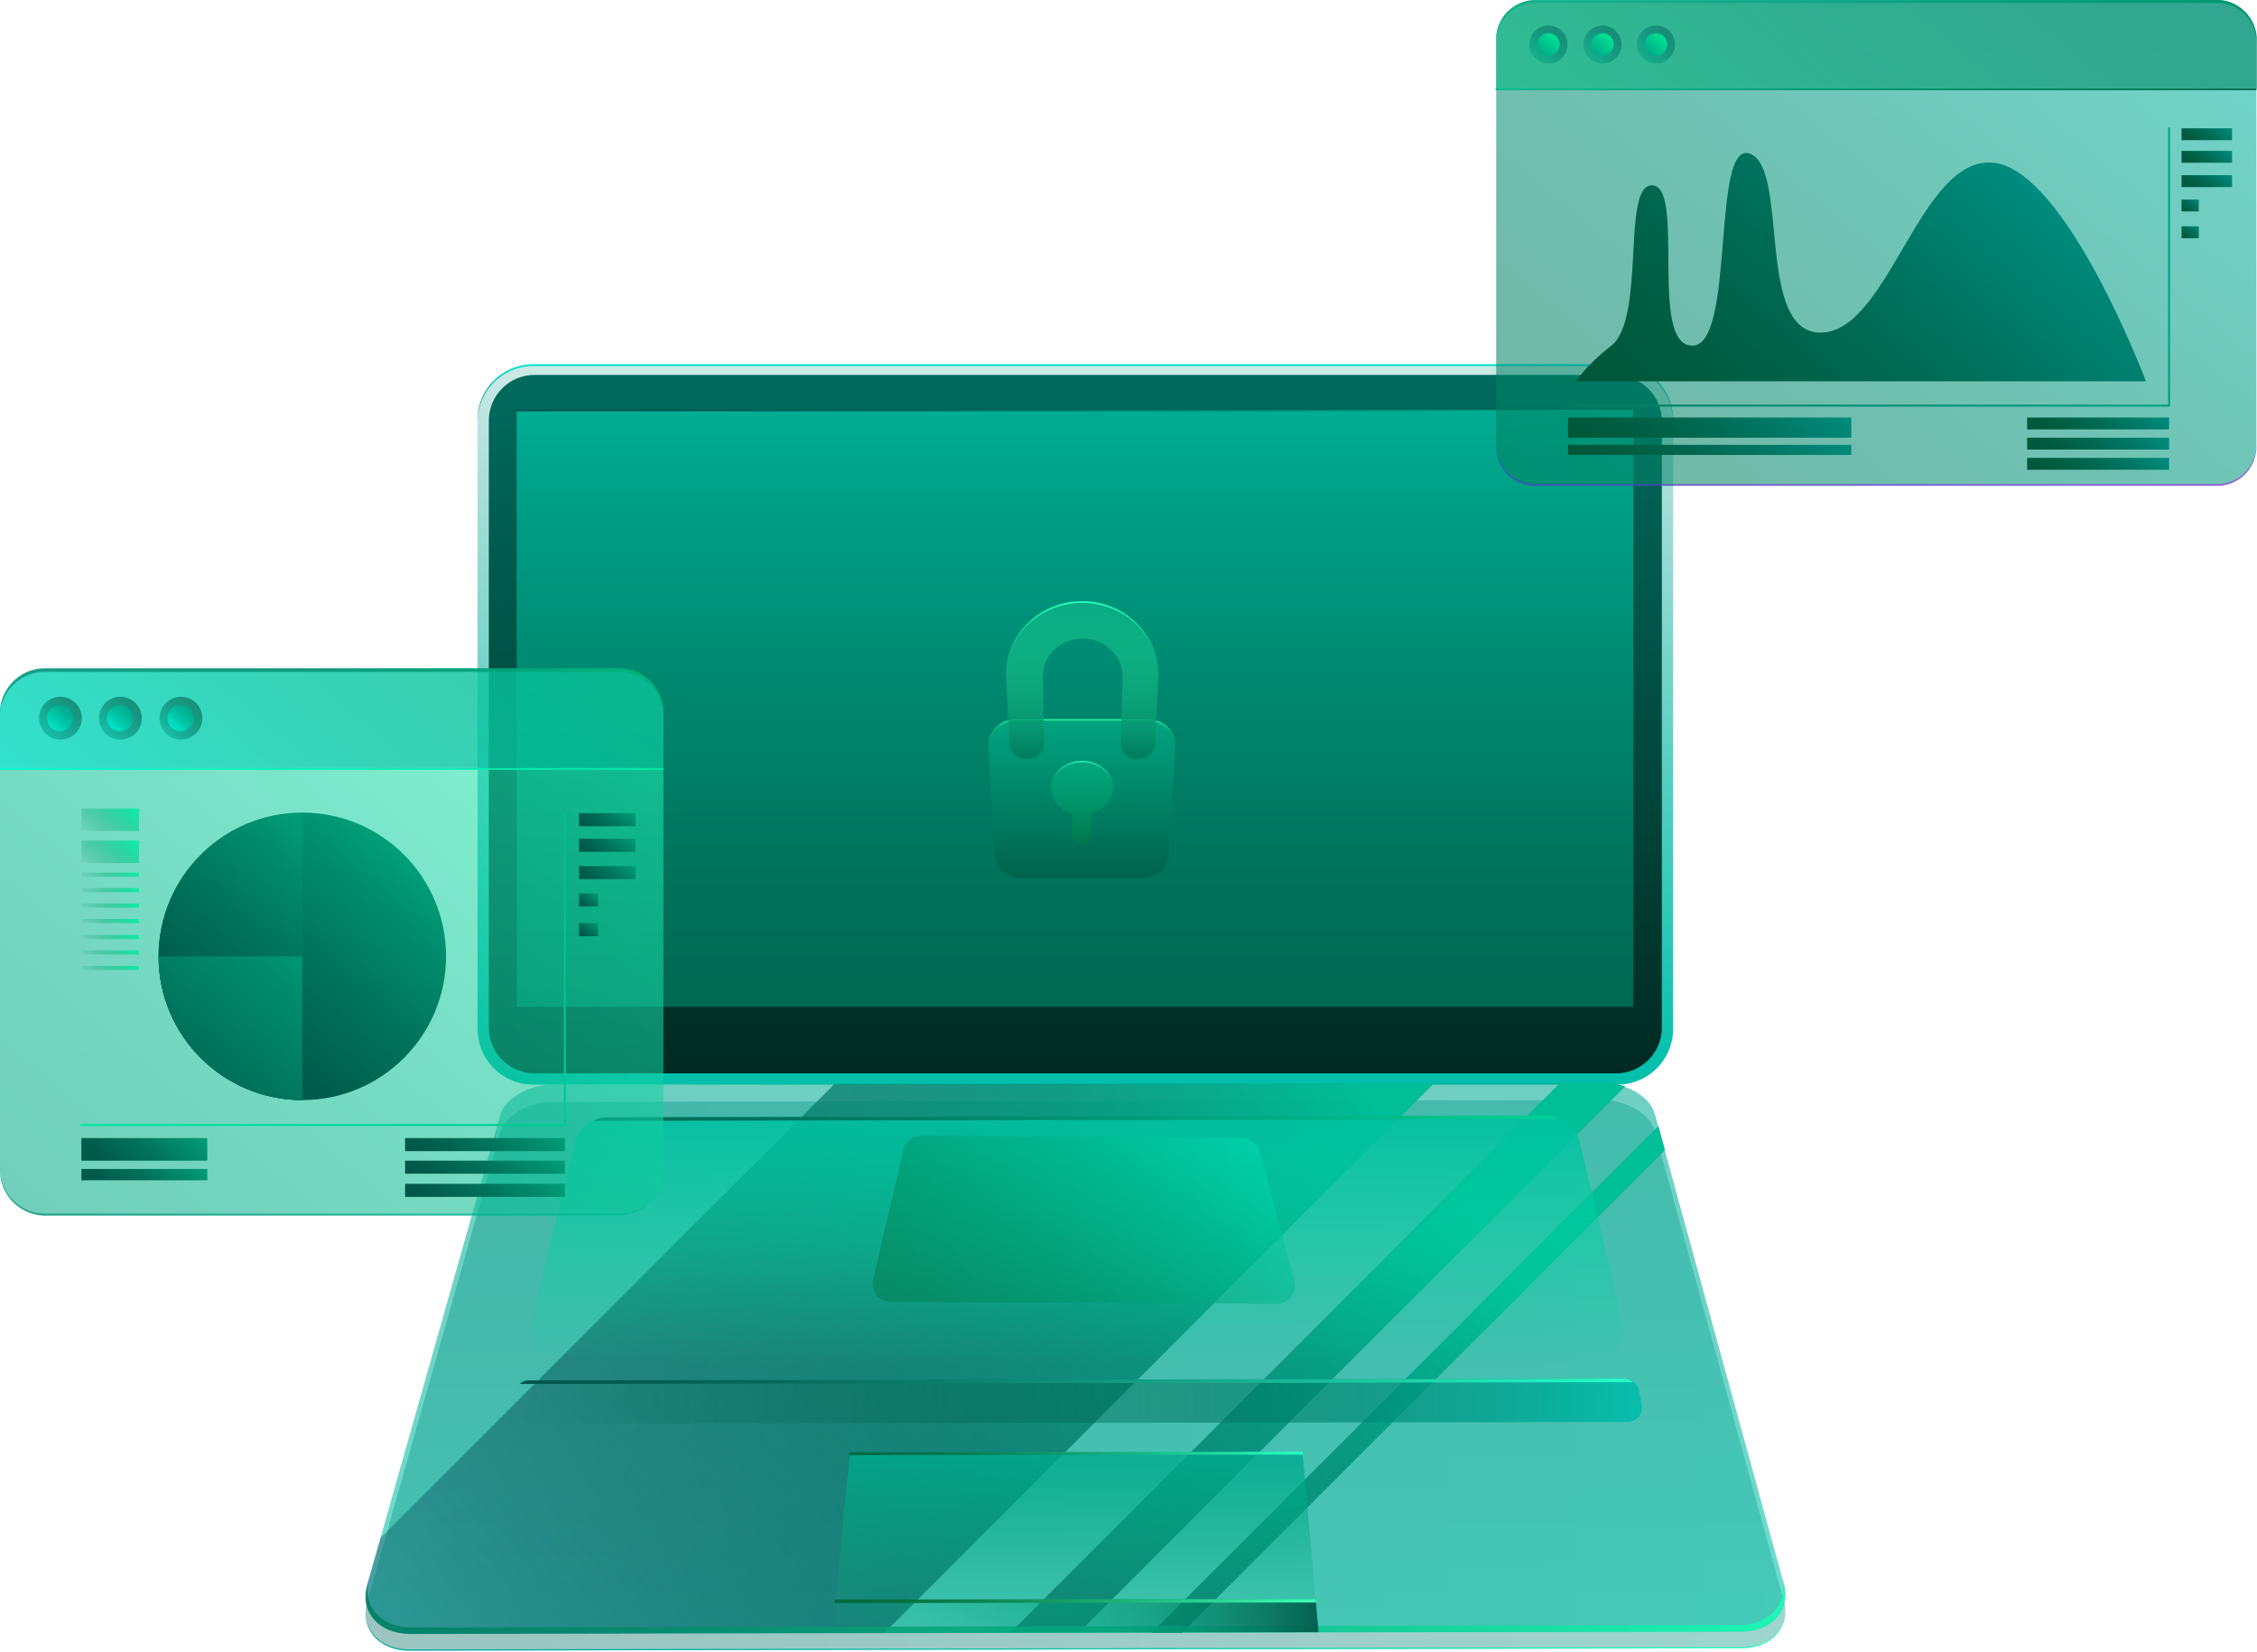 <svg width="280" height="205" fill="none" xmlns="http://www.w3.org/2000/svg"><path d="M153.476 0h-5.231L80.087 68.158h8.474L156.276.442a8.906 8.906 0 0 0-2.8-.442zM58.203.147L1.908 56.442.213 62.337c-.958 3.242 1.4 5.968 5.305 5.968l58.874-.073L132.55.074 58.203.147zm102.2 5.232L97.55 68.232h3.758l59.905-59.906-.81-2.947z" transform="translate(45.324 134.347)" fill="url(#paint0_linear)"/><path fill-rule="evenodd" clip-rule="evenodd" d="M141.4 89.379H6.926A6.918 6.918 0 0 1 0 82.453V6.926A6.918 6.918 0 0 1 6.926 0H141.4a6.918 6.918 0 0 1 6.926 6.926v75.527a6.918 6.918 0 0 1-6.926 6.926z" transform="translate(59.242 45.189)" fill="url(#paint1_linear)"/><path fill-rule="evenodd" clip-rule="evenodd" d="M141.4 0H6.926A6.918 6.918 0 0 0 0 6.926v.221A6.918 6.918 0 0 1 6.926.221H141.4a6.918 6.918 0 0 1 6.926 6.926v-.22A6.918 6.918 0 0 0 141.4 0z" transform="translate(59.242 45.189)" fill="url(#paint2_linear)"/><path d="M139.853.074c3.094 0 5.673 2.505 5.673 5.673V80.98c0 3.095-2.505 5.674-5.673 5.674H5.673C2.58 86.653 0 84.147 0 80.979V5.674C0 2.579 2.505 0 5.674 0h134.179" transform="translate(60.642 46.515)" fill="url(#paint3_linear)"/><path opacity=".56" d="M138.526 0H0v74.053h138.526V0z" transform="translate(64.105 50.862)" fill="url(#paint4_linear)"/><path d="M138.526 0H0v.147h138.526V0z" transform="translate(64.105 50.862)" fill="url(#paint5_linear)"/><path opacity=".39" d="M170.617 68.01l-165.126.295c-3.832 0-6.19-2.726-5.305-5.968L16.69 4.053C17.28 1.916 20.228.22 23.249.22L153.375 0c3.021 0 5.969 1.695 6.558 3.832l15.989 58.21c.958 3.242-1.4 5.968-5.305 5.968z" transform="translate(45.351 136.483)" fill="url(#paint6_linear)"/><path d="M170.586 4.642L5.46 4.937C2.144 4.937-.067 2.947.007.295-.14 3.02 2.07 5.085 5.46 5.085l165.126-.296c3.389 0 5.6-2.063 5.526-4.789.074 2.653-2.21 4.642-5.526 4.642z" transform="translate(45.383 199.705)" fill="url(#paint7_linear)"/><path opacity=".56" d="M170.617 68.084l-165.126.221c-3.832 0-6.19-2.726-5.305-5.968L16.69 4.053C17.28 1.916 20.228.22 23.249.22L153.375 0c3.021 0 5.969 1.695 6.558 3.832l15.989 58.21c.958 3.316-1.4 6.042-5.305 6.042z" transform="translate(45.351 134.347)" fill="url(#paint8_linear)"/><path d="M58.203.147L1.908 56.442.213 62.337c-.958 3.242 1.4 5.968 5.305 5.968l58.874-.073L132.55.074 58.203.147zM153.476 0h-5.231L80.087 68.158h8.474L156.276.442a8.906 8.906 0 0 0-2.8-.442zm6.927 5.379L97.55 68.232h3.758l59.905-59.906-.81-2.947z" transform="translate(45.324 134.347)" fill="url(#paint9_linear)"/><path opacity=".86" d="M170.571 6.779c3.832 0 6.19-2.726 5.305-5.968L175.655 0c.885 3.242-1.473 5.968-5.305 5.968L5.666 6.263C1.834 6.263-.524 3.611.434.295l-.22.81c-.959 3.242 1.4 5.969 5.304 5.969" transform="translate(45.397 195.652)" fill="url(#paint10_linear)"/><path opacity=".9" d="M60.347 22.253L0 22.326 2.21.147 58.359 0l1.99 22.253z" transform="translate(103.232 180.252)" fill="url(#paint11_linear)"/><path opacity=".9" d="M60.347 4.126L0 4.2.368.074 59.978 0l.37 4.126z" transform="translate(103.232 198.378)" fill="url(#paint12_linear)"/><path d="M59.684.442L0 .516V.074L59.61 0l.074.442z" transform="translate(103.6 198.378)" fill="url(#paint13_linear)"/><path d="M56.295.368L0 .442.074.074 56.22 0l.074.368z" transform="translate(105.368 180.105)" fill="url(#paint14_linear)"/><path opacity=".9" d="M131.507 30.653l-127.326.22c-2.726 0-4.716-2.505-4.053-5.157l5.453-22.4C6.023 1.474 7.718.147 9.634.147L126.202 0a4.168 4.168 0 0 1 4.053 3.242l5.305 22.4c.589 2.505-1.4 5.01-4.053 5.01z" transform="translate(65.745 138.473)" fill="url(#paint15_linear)"/><path d="M1.768.221C1.105.221.516.368 0 .663l120.105-.22C119.589.22 118.926 0 118.337 0L1.768.221z" transform="translate(73.61 138.399)" fill="url(#paint16_linear)"/><path opacity=".9" d="M138.51 5.379L1.826 5.6A1.828 1.828 0 0 1 .057 3.316L.5 1.62C.721.81 1.458.22 2.269.22L138.14 0c.885 0 1.621.59 1.769 1.4l.368 1.695a1.827 1.827 0 0 1-1.768 2.284z" transform="translate(63.385 171.042)" fill="url(#paint17_linear)"/><path d="M0 .663l138.158-.22C137.863.22 137.421 0 136.979 0l-29.842.074L1.105.22C.737.221.295.368 0 .663z" transform="translate(64.474 171.042)" fill="url(#paint18_linear)"/><path opacity=".56" d="M45.756.221L6.04 0C4.935 0 4.05.737 3.83 1.768L.07 17.832c-.368 1.4.737 2.8 2.21 2.8l47.822.22c1.547 0 2.653-1.4 2.21-2.873L48.04 1.916C47.67.958 46.787.22 45.756.22z" transform="translate(108.244 140.905)" fill="url(#paint19_linear)"/><path opacity=".56" d="M18.866 19.821H4.35c-1.842 0-3.463-1.253-3.537-2.874L.003 3.39C-.071 1.547 1.476 0 3.539 0h16.137c2.063 0 3.61 1.547 3.537 3.39l-.81 13.557c-.074 1.621-1.695 2.874-3.537 2.874z" transform="translate(122.608 89.178)" fill="url(#paint20_linear)"/><path d="M3.54.147h16.136c1.99 0 3.537 1.474 3.537 3.316V3.39C23.36 1.547 21.74 0 19.676 0H3.54C1.476 0-.07 1.547.003 3.39v.073C.003 1.621 1.55.147 3.539.147z" transform="translate(122.608 89.252)" fill="url(#paint21_linear)"/><path opacity=".56" d="M7.665 3.463C7.74 1.547 5.971 0 3.834 0S-.071 1.547.002 3.463c0 1.474 1.105 2.726 2.58 3.169v2.652c0 .59.515 1.032 1.178 1.032.663 0 1.18-.442 1.18-1.032V6.632c1.546-.443 2.652-1.695 2.725-3.169z" transform="translate(130.419 94.336)" fill="url(#paint22_linear)"/><path d="M3.834.147c2.137 0 3.758 1.474 3.831 3.39v-.074C7.74 1.547 5.971 0 3.834 0S-.071 1.547.002 3.463v.074c0-1.916 1.695-3.39 3.832-3.39z" transform="translate(130.419 94.41)" fill="url(#paint23_linear)"/><path d="M9.44 0C3.987 0-.213 4.347.008 9.432l.369 8.178c.073 1.106 1.031 1.99 2.21 1.99 1.18 0 2.137-.884 2.137-1.99l-.147-8.178c-.074-2.653 2.137-4.79 4.937-4.79 2.8 0 5.01 2.21 4.936 4.79l-.22 8.178c0 1.106.884 1.99 2.063 1.99 1.178 0 2.21-.884 2.21-1.99l.369-8.105C19.091 4.347 14.892 0 9.44 0z" transform="translate(124.813 74.589)" fill="url(#paint24_linear)"/><path d="M9.44.221c5.379 0 9.505 4.2 9.432 9.21C19.091 4.348 14.892 0 9.44 0 3.987 0-.213 4.347.008 9.432v.073C-.139 4.495 4.061.221 9.44.221z" transform="translate(124.813 74.589)" fill="url(#paint25_linear)"/><path d="M0 .147l.147 7.958v-.073L0 0v.147z" transform="translate(129.316 84.094)" fill="url(#paint26_linear)"/><path d="M.221 0L0 8.032v.073L.221.147V0z" transform="translate(138.968 84.168)" fill="url(#paint27_linear)"/><path opacity=".56" d="M89.453 60.2H4.863A4.858 4.858 0 0 1 0 55.337V4.863A4.858 4.858 0 0 1 4.863 0h84.59a4.858 4.858 0 0 1 4.863 4.863v50.474a4.858 4.858 0 0 1-4.863 4.863z" transform="translate(185.611 .074)" fill="url(#paint28_linear)"/><path opacity=".56" d="M89.453 4.863H4.863A4.858 4.858 0 0 1 0 0v.221a4.858 4.858 0 0 0 4.863 4.863h84.59A4.858 4.858 0 0 0 94.316.221V0a4.858 4.858 0 0 1-4.863 4.863z" transform="translate(185.611 55.19)" fill="url(#paint29_linear)"/><path d="M35.147 0H0v2.505h35.147V0z" transform="translate(194.526 51.8)" fill="url(#paint30_linear)"/><path d="M17.61 0H0v1.474h17.61V0z" transform="translate(251.484 51.8)" fill="url(#paint31_linear)"/><path d="M6.263 0H0v1.474h6.263V0z" transform="translate(270.642 15.916)" fill="url(#paint32_linear)"/><path d="M6.263 0H0v1.474h6.263V0z" transform="translate(270.642 18.716)" fill="url(#paint33_linear)"/><path d="M6.263 0H0v1.474h6.263V0z" transform="translate(270.642 21.737)" fill="url(#paint34_linear)"/><path d="M2.137 0H0v1.474h2.137V0z" transform="translate(270.642 24.758)" fill="url(#paint35_linear)"/><path d="M2.137 0H0v1.474h2.137V0z" transform="translate(270.642 28.074)" fill="url(#paint36_linear)"/><path d="M17.61 0H0v1.474h17.61V0z" transform="translate(251.484 54.305)" fill="url(#paint37_linear)"/><path d="M17.61 0H0v1.474h17.61V0z" transform="translate(251.484 56.81)" fill="url(#paint38_linear)"/><path d="M35.147 0H0v1.253h35.147V0z" transform="translate(194.526 55.19)" fill="url(#paint39_linear)"/><path opacity=".56" d="M89.453 0H4.863A4.858 4.858 0 0 0 0 4.863v6.116h94.39V4.863C94.316 2.211 92.105 0 89.453 0z" transform="translate(185.611)" fill="url(#paint40_linear)"/><path opacity=".56" d="M2.358 4.716a2.358 2.358 0 1 0 0-4.716 2.358 2.358 0 0 0 0 4.716z" transform="translate(203.074 3.168)" fill="url(#paint41_linear)"/><path d="M1.4 2.8a1.4 1.4 0 1 0 0-2.8 1.4 1.4 0 0 0 0 2.8z" transform="translate(204.032 4.126)" fill="url(#paint42_linear)"/><path opacity=".56" d="M2.358 4.716a2.358 2.358 0 1 0 0-4.716 2.358 2.358 0 0 0 0 4.716z" transform="translate(196.442 3.168)" fill="url(#paint43_linear)"/><path d="M1.4 2.8a1.4 1.4 0 1 0 0-2.8 1.4 1.4 0 0 0 0 2.8z" transform="translate(197.4 4.126)" fill="url(#paint44_linear)"/><path opacity=".56" d="M2.358 4.716a2.358 2.358 0 1 0 0-4.716 2.358 2.358 0 0 0 0 4.716z" transform="translate(189.737 3.168)" fill="url(#paint45_linear)"/><path d="M1.4 2.8a1.4 1.4 0 1 0 0-2.8 1.4 1.4 0 0 0 0 2.8z" transform="translate(190.695 4.126)" fill="url(#paint46_linear)"/><path d="M89.453 0H4.863A4.858 4.858 0 0 0 0 4.863v.369A4.858 4.858 0 0 1 4.863.368h84.59a4.858 4.858 0 0 1 4.863 4.864v-.369c0-2.652-2.21-4.863-4.863-4.863z" transform="translate(185.611)" fill="url(#paint47_linear)"/><path d="M94.39 0H0v.221h94.39V0z" transform="translate(185.537 10.979)" fill="url(#paint48_linear)"/><path d="M0 34.41h74.568V0" transform="translate(194.526 15.916)" stroke="url(#paint49_linear)" stroke-width=".25" stroke-miterlimit="10" stroke-linecap="round" stroke-linejoin="round"/><path d="M0 28.33h70.663S60.79 2.1 51.726 1.214C42.663.33 38.832 21.92 30.506 22.288c-8.327.369-4.053-20.19-8.916-22.179-4.937-1.99-1.769 23.874-7.222 23.8-5.452-.073-.736-19.895-5.01-19.895-3.758 0-.737 16.506-5.01 19.895C.957 26.562 0 28.33 0 28.33z" transform="translate(195.558 18.975)" fill="url(#paint50_linear)"/><path opacity=".56" d="M76.632 67.863H5.674C2.579 67.863 0 65.358 0 62.19V5.674C0 2.579 2.505 0 5.674 0h70.958c3.094 0 5.673 2.505 5.673 5.674V62.19c0 3.094-2.505 5.673-5.673 5.673z" transform="translate(0 82.989)" fill="url(#paint51_linear)"/><path opacity=".56" d="M76.779 5.526H5.526C2.506 5.526 0 3.021 0 0v.221c0 3.021 2.505 5.526 5.526 5.526H76.78c3.021 0 5.526-2.505 5.526-5.526V0c0 3.095-2.431 5.526-5.526 5.526z" transform="translate(0 145.031)" fill="url(#paint52_linear)"/><path d="M15.621 0H0v2.8h15.621V0z" transform="translate(10.095 141.199)" fill="url(#paint53_linear)"/><path d="M7.147 0H0v2.8h7.147V0z" transform="translate(10.095 100.305)" fill="url(#paint54_linear)"/><path d="M7.147 0H0v2.8h7.147V0z" transform="translate(10.095 104.283)" fill="url(#paint55_linear)"/><path d="M7.147 0H0v.516h7.147V0z" transform="translate(10.095 108.262)" fill="url(#paint56_linear)"/><path d="M7.147 0H0v.516h7.147V0z" transform="translate(10.095 110.178)" fill="url(#paint57_linear)"/><path d="M7.147 0H0v.516h7.147V0z" transform="translate(10.095 112.094)" fill="url(#paint58_linear)"/><path d="M7.147 0H0v.516h7.147V0z" transform="translate(10.095 114.01)" fill="url(#paint59_linear)"/><path d="M7.147 0H0v.516h7.147V0z" transform="translate(10.095 115.999)" fill="url(#paint60_linear)"/><path d="M7.147 0H0v.516h7.147V0z" transform="translate(10.095 117.915)" fill="url(#paint61_linear)"/><path d="M7.147 0H0v.516h7.147V0z" transform="translate(10.095 119.831)" fill="url(#paint62_linear)"/><path d="M19.821 0H0v1.621h19.821V0z" transform="translate(50.253 141.199)" fill="url(#paint63_linear)"/><path d="M7 0H0v1.621h7V0z" transform="translate(71.842 100.894)" fill="url(#paint64_linear)"/><path d="M7 0H0v1.621h7V0z" transform="translate(71.842 104.062)" fill="url(#paint65_linear)"/><path d="M7 0H0v1.621h7V0z" transform="translate(71.842 107.452)" fill="url(#paint66_linear)"/><path d="M2.358 0H0v1.621h2.358V0z" transform="translate(71.842 110.841)" fill="url(#paint67_linear)"/><path d="M2.358 0H0v1.621h2.358V0z" transform="translate(71.842 114.525)" fill="url(#paint68_linear)"/><path d="M19.821 0H0v1.621h19.821V0z" transform="translate(50.253 143.999)" fill="url(#paint69_linear)"/><path d="M19.821 0H0v1.621h19.821V0z" transform="translate(50.253 146.873)" fill="url(#paint70_linear)"/><path d="M15.621 0H0v1.4h15.621V0z" transform="translate(10.095 145.031)" fill="url(#paint71_linear)"/><path opacity=".56" d="M76.779 0H5.526C2.506 0 0 2.505 0 5.526v6.853h82.305V5.526A5.519 5.519 0 0 0 76.78 0z" transform="translate(0 82.915)" fill="url(#paint72_linear)"/><path opacity=".56" d="M2.653 5.305a2.653 2.653 0 1 0 0-5.305 2.653 2.653 0 0 0 0 5.305z" transform="translate(19.747 86.452)" fill="url(#paint73_linear)"/><path d="M1.621 3.242a1.621 1.621 0 1 0 0-3.242 1.621 1.621 0 0 0 0 3.242z" transform="translate(20.779 87.483)" fill="url(#paint74_linear)"/><path opacity=".56" d="M2.653 5.305a2.653 2.653 0 1 0 0-5.305 2.653 2.653 0 0 0 0 5.305z" transform="translate(12.232 86.452)" fill="url(#paint75_linear)"/><path d="M1.621 3.242a1.621 1.621 0 1 0 0-3.242 1.621 1.621 0 0 0 0 3.242z" transform="translate(13.263 87.483)" fill="url(#paint76_linear)"/><path opacity=".56" d="M2.653 5.305a2.653 2.653 0 1 0 0-5.305 2.653 2.653 0 0 0 0 5.305z" transform="translate(4.79 86.452)" fill="url(#paint77_linear)"/><path d="M1.621 3.242a1.621 1.621 0 1 0 0-3.242 1.621 1.621 0 0 0 0 3.242z" transform="translate(5.821 87.483)" fill="url(#paint78_linear)"/><path d="M76.779 0H5.526C2.506 0 0 2.505 0 5.526v.442C0 2.948 2.505.442 5.526.442H76.78c3.021 0 5.526 2.505 5.526 5.526v-.442A5.519 5.519 0 0 0 76.78 0z" transform="translate(0 82.915)" fill="url(#paint79_linear)"/><path d="M82.305 0H0v.221h82.305V0z" transform="translate(0 95.294)" fill="url(#paint80_linear)"/><path d="M0 38.684h59.979V0" transform="translate(10.095 100.894)" stroke="url(#paint81_linear)" stroke-width=".25" stroke-miterlimit="10" stroke-linecap="round" stroke-linejoin="round"/><path d="M17.832 35.663c9.848 0 17.831-7.983 17.831-17.831C35.663 7.983 27.68 0 17.832 0 7.983 0 0 7.983 0 17.832c0 9.848 7.983 17.831 17.832 17.831z" transform="translate(19.674 100.82)" fill="url(#paint82_linear)"/><path d="M0 17.758c0 9.8 7.958 17.832 17.832 17.832V0C8.032 0 0 7.958 0 17.758z" transform="translate(19.674 100.894)" fill="url(#paint83_linear)"/><path d="M17.832 17.832V0H0c0 9.874 8.032 17.832 17.832 17.832z" transform="translate(19.674 118.652)" fill="url(#paint84_linear)"/><defs><linearGradient id="paint0_linear" x2="1" gradientUnits="userSpaceOnUse" gradientTransform="rotate(63.549 144.843 66.393) scale(220.563)"><stop stop-color="#7600C0" stop-opacity="0"/><stop offset=".208" stop-color="#6400A3" stop-opacity=".208"/><stop offset=".657" stop-color="#370059" stop-opacity=".657"/><stop offset="1" stop-color="#12001D"/></linearGradient><linearGradient id="paint1_linear" x2="1" gradientUnits="userSpaceOnUse" gradientTransform="rotate(-90 59.417 29.95) scale(89.381)"><stop stop-color="#00BFAC"/><stop offset=".293" stop-color="#00BAA8" stop-opacity=".765"/><stop offset=".621" stop-color="#00AD9A" stop-opacity=".503"/><stop offset=".965" stop-color="#009785" stop-opacity=".228"/><stop offset="1" stop-color="#009482" stop-opacity=".2"/></linearGradient><linearGradient id="paint2_linear" x2="1" gradientUnits="userSpaceOnUse" gradientTransform="rotate(-90 38.851 -31.745) scale(7.12)"><stop stop-color="#006A5F"/><stop offset=".175" stop-color="#008275"/><stop offset=".739" stop-color="#00CCB8"/><stop offset="1" stop-color="#00E9D2"/></linearGradient><linearGradient id="paint3_linear" x2="1" gradientUnits="userSpaceOnUse" gradientTransform="rotate(-90 58.053 28.592) scale(86.589)"><stop stop-color="#002A23"/><stop offset=".513" stop-color="#004D42"/><stop offset="1" stop-color="#006A5C"/></linearGradient><linearGradient id="paint4_linear" x2="1" gradientUnits="userSpaceOnUse" gradientTransform="rotate(-90 52.26 21.815) scale(77.698)"><stop stop-color="#009471"/><stop offset=".185" stop-color="#009B78"/><stop offset=".464" stop-color="#00B08D"/><stop offset=".799" stop-color="#00D1AE"/><stop offset="1" stop-color="#00E9C5"/></linearGradient><linearGradient id="paint5_linear" x2="1" gradientUnits="userSpaceOnUse" gradientTransform="matrix(145.389 0 0 145.386 .022 -72.567)"><stop stop-color="#003D3F"/><stop offset=".138" stop-color="#004443"/><stop offset=".346" stop-color="#005950"/><stop offset=".597" stop-color="#007B64"/><stop offset=".88" stop-color="#00A97F"/><stop offset="1" stop-color="#00BF8C"/></linearGradient><linearGradient id="paint6_linear" x2="1" gradientUnits="userSpaceOnUse" gradientTransform="translate(.022 -53.93) scale(176.135)"><stop stop-color="#006A5F"/><stop offset=".302" stop-color="#007165"/><stop offset=".754" stop-color="#008676"/><stop offset="1" stop-color="#009482"/></linearGradient><linearGradient id="paint7_linear" x2="1" gradientUnits="userSpaceOnUse" gradientTransform="translate(-.008 -85.535) scale(176.132)"><stop stop-color="#00AAA2"/><stop offset=".185" stop-color="#04B1A5"/><stop offset=".464" stop-color="#0EC6AC"/><stop offset=".799" stop-color="#1EE7B8"/><stop offset="1" stop-color="#2AFFC0"/></linearGradient><linearGradient id="paint8_linear" x2="1" gradientUnits="userSpaceOnUse" gradientTransform="rotate(90 60.111 60.376) scale(64.793)"><stop stop-color="#00AA94"/><stop offset=".487" stop-color="#00B19B"/><stop offset="1" stop-color="#00BFA7"/></linearGradient><linearGradient id="paint9_linear" x2="1" gradientUnits="userSpaceOnUse" gradientTransform="rotate(-37.165 23.52 95.439) scale(161.17)"><stop stop-color="#002A23" stop-opacity="0"/><stop offset=".126" stop-color="#003129" stop-opacity=".126"/><stop offset=".315" stop-color="#004639" stop-opacity=".315"/><stop offset=".543" stop-color="#006853" stop-opacity=".543"/><stop offset=".801" stop-color="#009677" stop-opacity=".801"/><stop offset="1" stop-color="#00BF97"/></linearGradient><linearGradient id="paint10_linear" x2="1" gradientUnits="userSpaceOnUse" gradientTransform="translate(-.024 -84.594) scale(176.135)"><stop stop-color="#007F64"/><stop offset=".14" stop-color="#018669"/><stop offset=".349" stop-color="#059B75"/><stop offset=".603" stop-color="#0ABD8A"/><stop offset=".889" stop-color="#12EBA7"/><stop offset="1" stop-color="#15FFB3"/></linearGradient><linearGradient id="paint11_linear" x2="1" gradientUnits="userSpaceOnUse" gradientTransform="rotate(-90 20.179 2.148) scale(24.317)"><stop offset=".001" stop-color="#00AA7C" stop-opacity="0"/><stop offset=".439" stop-color="#00AA7F" stop-opacity=".439"/><stop offset=".777" stop-color="#00AA89" stop-opacity=".777"/><stop offset="1" stop-color="#00AA94"/></linearGradient><linearGradient id="paint12_linear" x2="1" gradientUnits="userSpaceOnUse" gradientTransform="matrix(60.38 0 0 60.38 0 -28.085)"><stop offset=".001" stop-color="#00AA7C" stop-opacity="0"/><stop offset=".264" stop-color="#00A77A" stop-opacity=".264"/><stop offset=".468" stop-color="#009D74" stop-opacity=".468"/><stop offset=".652" stop-color="#008D6A" stop-opacity=".652"/><stop offset=".824" stop-color="#00755B" stop-opacity=".824"/><stop offset=".987" stop-color="#005849" stop-opacity=".987"/><stop offset="1" stop-color="#005547"/></linearGradient><linearGradient id="paint13_linear" x2="1" gradientUnits="userSpaceOnUse" gradientTransform="matrix(59.688 0 0 59.686 -.007 -29.58)"><stop stop-color="#006A39"/><stop offset=".126" stop-color="#037140"/><stop offset=".315" stop-color="#0C8652"/><stop offset=".543" stop-color="#1AA86F"/><stop offset=".801" stop-color="#2ED698"/><stop offset="1" stop-color="#3FFFBC"/></linearGradient><linearGradient id="paint14_linear" x2="1" gradientUnits="userSpaceOnUse" gradientTransform="matrix(56.24 0 0 56.241 .028 -27.896)"><stop stop-color="#006A45"/><stop offset=".126" stop-color="#02714B"/><stop offset=".315" stop-color="#08865D"/><stop offset=".543" stop-color="#11A87A"/><stop offset=".801" stop-color="#1ED6A3"/><stop offset="1" stop-color="#2AFFC6"/></linearGradient><linearGradient id="paint15_linear" x2="1" gradientUnits="userSpaceOnUse" gradientTransform="rotate(-90 41.626 -10.752) scale(30.933)"><stop offset=".001" stop-color="#00D4A2" stop-opacity="0"/><stop offset=".463" stop-color="#00D1A2" stop-opacity=".463"/><stop offset=".82" stop-color="#00C7A1" stop-opacity=".82"/><stop offset="1" stop-color="#00BFA1"/></linearGradient><linearGradient id="paint16_linear" x2="1" gradientUnits="userSpaceOnUse" gradientTransform="matrix(120.11 0 0 120.113 .014 -59.742)"><stop stop-color="#006A59"/><stop offset=".159" stop-color="#00715E"/><stop offset=".398" stop-color="#00866B"/><stop offset=".687" stop-color="#00A880"/><stop offset="1" stop-color="#00D49C"/></linearGradient><linearGradient id="paint17_linear" x2="1" gradientUnits="userSpaceOnUse" gradientTransform="translate(-.016 -67.381) scale(140.351)"><stop offset=".001" stop-color="#005540" stop-opacity="0"/><stop offset=".24" stop-color="#005843" stop-opacity=".24"/><stop offset=".425" stop-color="#00624D" stop-opacity=".425"/><stop offset=".592" stop-color="#00725D" stop-opacity=".592"/><stop offset=".749" stop-color="#008975" stop-opacity=".749"/><stop offset=".896" stop-color="#00A692" stop-opacity=".896"/><stop offset="1" stop-color="#00BFAC"/></linearGradient><linearGradient id="paint18_linear" x2="1" gradientUnits="userSpaceOnUse" gradientTransform="matrix(138.178 0 0 138.177 -.013 -68.767)"><stop stop-color="#00554C"/><stop offset=".115" stop-color="#025C52"/><stop offset=".287" stop-color="#077161"/><stop offset=".496" stop-color="#0F937A"/><stop offset=".733" stop-color="#1BC29E"/><stop offset=".991" stop-color="#29FDCA"/><stop offset="1" stop-color="#2AFFCC"/></linearGradient><linearGradient id="paint19_linear" x2="1" gradientUnits="userSpaceOnUse" gradientTransform="matrix(32.976 -39.046 39.522 32.988 -8.985 14.31)"><stop stop-color="#007F4F"/><stop offset=".153" stop-color="#008656"/><stop offset=".383" stop-color="#009A6B"/><stop offset=".661" stop-color="#00B98D"/><stop offset=".975" stop-color="#00E5BB"/><stop offset="1" stop-color="#00E9BF"/></linearGradient><linearGradient id="paint20_linear" x2="1" gradientUnits="userSpaceOnUse" gradientTransform="rotate(-90 10.78 9.09) scale(19.861)"><stop stop-color="#005540"/><stop offset="1" stop-color="#00BF91"/></linearGradient><linearGradient id="paint21_linear" x2="1" gradientUnits="userSpaceOnUse" gradientTransform="rotate(-90 6.663 -3.186) scale(3.543)"><stop stop-color="#007F4B"/><stop offset=".14" stop-color="#028651"/><stop offset=".349" stop-color="#099B61"/><stop offset=".603" stop-color="#14BD7B"/><stop offset=".889" stop-color="#23EB9F"/><stop offset="1" stop-color="#2AFFAE"/></linearGradient><linearGradient id="paint22_linear" x2="1" gradientUnits="userSpaceOnUse" gradientTransform="rotate(-90 4.48 5.842) scale(10.335)"><stop stop-color="#007F41"/><stop offset=".244" stop-color="#009555" stop-opacity=".853"/><stop offset=".749" stop-color="#00CC8A" stop-opacity=".548"/><stop offset=".994" stop-color="#00E9A5" stop-opacity=".4"/></linearGradient><linearGradient id="paint23_linear" x2="1" gradientUnits="userSpaceOnUse" gradientTransform="rotate(-90 2.756 .741) scale(3.584)"><stop stop-color="#00946D"/><stop offset=".158" stop-color="#039B73"/><stop offset=".395" stop-color="#0BB083"/><stop offset=".683" stop-color="#18D29D"/><stop offset="1" stop-color="#2AFFC0"/></linearGradient><linearGradient id="paint24_linear" x2="1" gradientUnits="userSpaceOnUse" gradientTransform="rotate(-90 9.374 9.721) scale(19.566)"><stop stop-color="#007F61"/><stop offset=".996" stop-color="#2AFFA9" stop-opacity=".2"/></linearGradient><linearGradient id="paint25_linear" x2="1" gradientUnits="userSpaceOnUse" gradientTransform="rotate(-90 7.087 2.396) scale(9.488)"><stop stop-color="#00AA69"/><stop offset=".185" stop-color="#04B170"/><stop offset=".464" stop-color="#0EC684"/><stop offset=".799" stop-color="#1EE7A4"/><stop offset="1" stop-color="#2AFFBA"/></linearGradient><linearGradient id="paint26_linear" x2="1" gradientUnits="userSpaceOnUse" gradientTransform="matrix(0 -8.06 8.06 0 -3.921 8.127)"><stop stop-color="#00AA69"/><stop offset=".185" stop-color="#04B170"/><stop offset=".464" stop-color="#0EC684"/><stop offset=".799" stop-color="#1EE7A4"/><stop offset="1" stop-color="#2AFFBA"/></linearGradient><linearGradient id="paint27_linear" x2="1" gradientUnits="userSpaceOnUse" gradientTransform="matrix(0 -8.08 8.081 0 -3.946 8.052)"><stop stop-color="#00AA69"/><stop offset=".185" stop-color="#04B170"/><stop offset=".464" stop-color="#0EC684"/><stop offset=".799" stop-color="#1EE7A4"/><stop offset="1" stop-color="#2AFFBA"/></linearGradient><linearGradient id="paint28_linear" x2="1" gradientUnits="userSpaceOnUse" gradientTransform="rotate(-49.817 20.259 53.56) scale(117.894)"><stop stop-color="#007F61"/><stop offset=".202" stop-color="#008568"/><stop offset=".505" stop-color="#00977D"/><stop offset=".871" stop-color="#00B39E"/><stop offset="1" stop-color="#00BFAC"/></linearGradient><linearGradient id="paint29_linear" x2="1" gradientUnits="userSpaceOnUse" gradientTransform="rotate(-49.817 2.956 4.409) scale(71.924)"><stop stop-color="#6B28E9"/><stop offset=".179" stop-color="#7226EA"/><stop offset=".449" stop-color="#8722EC"/><stop offset=".774" stop-color="#A81BF1"/><stop offset="1" stop-color="#C415F4"/></linearGradient><linearGradient id="paint30_linear" x2="1" gradientUnits="userSpaceOnUse" gradientTransform="rotate(-49.817 1.568 3.04) scale(28.164)"><stop stop-color="#005537"/><stop offset=".188" stop-color="#005B3E"/><stop offset=".471" stop-color="#006A53"/><stop offset=".812" stop-color="#008474"/><stop offset="1" stop-color="#00948A"/></linearGradient><linearGradient id="paint31_linear" x2="1" gradientUnits="userSpaceOnUse" gradientTransform="rotate(-49.817 .835 1.7) scale(14.27)"><stop stop-color="#005537"/><stop offset=".188" stop-color="#005B3E"/><stop offset=".471" stop-color="#006A53"/><stop offset=".812" stop-color="#008474"/><stop offset="1" stop-color="#00948A"/></linearGradient><linearGradient id="paint32_linear" x2="1" gradientUnits="userSpaceOnUse" gradientTransform="rotate(-49.817 .58 1.48) scale(5.887)"><stop stop-color="#005537"/><stop offset=".188" stop-color="#005B3E"/><stop offset=".471" stop-color="#006A53"/><stop offset=".812" stop-color="#008474"/><stop offset="1" stop-color="#00948A"/></linearGradient><linearGradient id="paint33_linear" x2="1" gradientUnits="userSpaceOnUse" gradientTransform="rotate(-49.817 .593 1.486) scale(5.887)"><stop stop-color="#005537"/><stop offset=".188" stop-color="#005B3E"/><stop offset=".471" stop-color="#006A53"/><stop offset=".812" stop-color="#008474"/><stop offset="1" stop-color="#00948A"/></linearGradient><linearGradient id="paint34_linear" x2="1" gradientUnits="userSpaceOnUse" gradientTransform="rotate(-49.817 .593 1.487) scale(5.887)"><stop stop-color="#005537"/><stop offset=".188" stop-color="#005B3E"/><stop offset=".471" stop-color="#006A53"/><stop offset=".812" stop-color="#008474"/><stop offset="1" stop-color="#00948A"/></linearGradient><linearGradient id="paint35_linear" x2="1" gradientUnits="userSpaceOnUse" gradientTransform="rotate(-49.817 .486 1.4) scale(2.844)"><stop stop-color="#005537"/><stop offset=".188" stop-color="#005B3E"/><stop offset=".471" stop-color="#006A53"/><stop offset=".812" stop-color="#008474"/><stop offset="1" stop-color="#00948A"/></linearGradient><linearGradient id="paint36_linear" x2="1" gradientUnits="userSpaceOnUse" gradientTransform="rotate(-49.816 .42 1.37) scale(2.844)"><stop stop-color="#005537"/><stop offset=".188" stop-color="#005B3E"/><stop offset=".471" stop-color="#006A53"/><stop offset=".812" stop-color="#008474"/><stop offset="1" stop-color="#00948A"/></linearGradient><linearGradient id="paint37_linear" x2="1" gradientUnits="userSpaceOnUse" gradientTransform="rotate(-49.817 .83 1.697) scale(14.27)"><stop stop-color="#005537"/><stop offset=".188" stop-color="#005B3E"/><stop offset=".471" stop-color="#006A53"/><stop offset=".812" stop-color="#008474"/><stop offset="1" stop-color="#00948A"/></linearGradient><linearGradient id="paint38_linear" x2="1" gradientUnits="userSpaceOnUse" gradientTransform="rotate(-49.817 .823 1.695) scale(14.27)"><stop stop-color="#005537"/><stop offset=".188" stop-color="#005B3E"/><stop offset=".471" stop-color="#006A53"/><stop offset=".812" stop-color="#008474"/><stop offset="1" stop-color="#00948A"/></linearGradient><linearGradient id="paint39_linear" x2="1" gradientUnits="userSpaceOnUse" gradientTransform="rotate(-49.817 1.234 1.903) scale(27.071)"><stop stop-color="#005537"/><stop offset=".188" stop-color="#005B3E"/><stop offset=".471" stop-color="#006A53"/><stop offset=".812" stop-color="#008474"/><stop offset="1" stop-color="#00948A"/></linearGradient><linearGradient id="paint40_linear" x2="1" gradientUnits="userSpaceOnUse" gradientTransform="rotate(-49.817 7.741 10.921) scale(77.049)"><stop offset=".005" stop-color="#00BF81"/><stop offset=".032" stop-color="#00BC80"/><stop offset=".439" stop-color="#009B6F"/><stop offset=".776" stop-color="#008665"/><stop offset="1" stop-color="#007F61"/></linearGradient><linearGradient id="paint41_linear" x2="1" gradientUnits="userSpaceOnUse" gradientTransform="rotate(-49.817 2.036 2.78) scale(5.468)"><stop offset=".005" stop-color="#00AA86"/><stop offset=".032" stop-color="#00A784"/><stop offset=".439" stop-color="#008670"/><stop offset=".776" stop-color="#007164"/><stop offset="1" stop-color="#006A5F"/></linearGradient><linearGradient id="paint42_linear" x2="1" gradientUnits="userSpaceOnUse" gradientTransform="rotate(-49.818 1.196 1.656) scale(3.253)"><stop stop-color="#00AA86"/><stop offset="1" stop-color="#00E998"/></linearGradient><linearGradient id="paint43_linear" x2="1" gradientUnits="userSpaceOnUse" gradientTransform="rotate(-49.817 2.024 2.806) scale(5.468)"><stop offset=".005" stop-color="#00AA86"/><stop offset=".032" stop-color="#00A784"/><stop offset=".439" stop-color="#008670"/><stop offset=".776" stop-color="#007164"/><stop offset="1" stop-color="#006A5F"/></linearGradient><linearGradient id="paint44_linear" x2="1" gradientUnits="userSpaceOnUse" gradientTransform="rotate(-49.818 1.185 1.681) scale(3.253)"><stop stop-color="#00AA86"/><stop offset="1" stop-color="#00E998"/></linearGradient><linearGradient id="paint45_linear" x2="1" gradientUnits="userSpaceOnUse" gradientTransform="rotate(-49.817 2.05 2.751) scale(5.468)"><stop offset=".005" stop-color="#00AA86"/><stop offset=".032" stop-color="#00A784"/><stop offset=".439" stop-color="#008670"/><stop offset=".776" stop-color="#007164"/><stop offset="1" stop-color="#006A5F"/></linearGradient><linearGradient id="paint46_linear" x2="1" gradientUnits="userSpaceOnUse" gradientTransform="rotate(-49.818 1.21 1.627) scale(3.253)"><stop stop-color="#00AA86"/><stop offset="1" stop-color="#00E998"/></linearGradient><linearGradient id="paint47_linear" x2="1" gradientUnits="userSpaceOnUse" gradientTransform="rotate(-49.817 6.187 5.733) scale(72.074)"><stop stop-color="#00AA86" stop-opacity=".5"/><stop offset=".432" stop-color="#00A37F" stop-opacity=".716"/><stop offset="1" stop-color="#00946D"/></linearGradient><linearGradient id="paint48_linear" x2="1" gradientUnits="userSpaceOnUse" gradientTransform="scale(69.923 69.922) rotate(-49.817 .037 .031)"><stop stop-color="#00BF91"/><stop offset="1" stop-color="#006A4B"/></linearGradient><linearGradient id="paint49_linear" x2="1" gradientUnits="userSpaceOnUse" gradientTransform="rotate(-49.817 27.616 21.746) scale(74.581)"><stop stop-color="#007F64"/><stop offset=".258" stop-color="#008E72"/><stop offset=".703" stop-color="#00A384"/><stop offset="1" stop-color="#00AA8B"/></linearGradient><linearGradient id="paint50_linear" x2="1" gradientUnits="userSpaceOnUse" gradientTransform="rotate(-49.817 21.732 21.088) scale(63.262)"><stop stop-color="#005537"/><stop offset=".188" stop-color="#005B3E"/><stop offset=".471" stop-color="#006A53"/><stop offset=".812" stop-color="#008474"/><stop offset="1" stop-color="#00948A"/></linearGradient><linearGradient id="paint51_linear" x2="1" gradientUnits="userSpaceOnUse" gradientTransform="rotate(-49.817 22.288 59.607) scale(114.878)"><stop stop-color="#00AA86"/><stop offset=".185" stop-color="#04B18B"/><stop offset=".464" stop-color="#0EC699"/><stop offset=".799" stop-color="#1EE7B0"/><stop offset="1" stop-color="#2AFFC0"/></linearGradient><linearGradient id="paint52_linear" x2="1" gradientUnits="userSpaceOnUse" gradientTransform="scale(63.263 63.263) rotate(-49.817 .044 .07)"><stop stop-color="#007F68"/><stop offset=".185" stop-color="#00866E"/><stop offset=".464" stop-color="#009B7D"/><stop offset=".799" stop-color="#00BC96"/><stop offset="1" stop-color="#00D4A8"/></linearGradient><linearGradient id="paint53_linear" x2="1" gradientUnits="userSpaceOnUse" gradientTransform="rotate(-49.817 1.2 2.909) scale(13.999)"><stop stop-color="#005547"/><stop offset=".185" stop-color="#005C4C"/><stop offset=".464" stop-color="#00715A"/><stop offset=".799" stop-color="#009271"/><stop offset="1" stop-color="#00AA81"/></linearGradient><linearGradient id="paint54_linear" x2="1" gradientUnits="userSpaceOnUse" gradientTransform="rotate(-49.817 .932 2.708) scale(7.737)"><stop offset=".001" stop-color="#007F53" stop-opacity="0"/><stop offset=".671" stop-color="#00D892" stop-opacity=".671"/><stop offset="1" stop-color="#00FFAD"/></linearGradient><linearGradient id="paint55_linear" x2="1" gradientUnits="userSpaceOnUse" gradientTransform="rotate(-49.817 .944 2.714) scale(7.737)"><stop offset=".001" stop-color="#007F53" stop-opacity="0"/><stop offset=".671" stop-color="#00D892" stop-opacity=".671"/><stop offset="1" stop-color="#00FFAD"/></linearGradient><linearGradient id="paint56_linear" x2="1" gradientUnits="userSpaceOnUse" gradientTransform="matrix(3.683 -4.36 4.36 3.683 -.347 .454)"><stop offset=".001" stop-color="#007F53" stop-opacity="0"/><stop offset=".671" stop-color="#00D892" stop-opacity=".671"/><stop offset="1" stop-color="#00FFAD"/></linearGradient><linearGradient id="paint57_linear" x2="1" gradientUnits="userSpaceOnUse" gradientTransform="matrix(3.683 -4.36 4.36 3.683 -.347 .468)"><stop offset=".001" stop-color="#007F53" stop-opacity="0"/><stop offset=".671" stop-color="#00D892" stop-opacity=".671"/><stop offset="1" stop-color="#00FFAD"/></linearGradient><linearGradient id="paint58_linear" x2="1" gradientUnits="userSpaceOnUse" gradientTransform="scale(5.707 5.707) rotate(-49.817 .06 .108)"><stop offset=".001" stop-color="#007F53" stop-opacity="0"/><stop offset=".671" stop-color="#00D892" stop-opacity=".671"/><stop offset="1" stop-color="#00FFAD"/></linearGradient><linearGradient id="paint59_linear" x2="1" gradientUnits="userSpaceOnUse" gradientTransform="scale(5.707 5.707) rotate(-49.817 .063 .109)"><stop offset=".001" stop-color="#007F53" stop-opacity="0"/><stop offset=".671" stop-color="#00D892" stop-opacity=".671"/><stop offset="1" stop-color="#00FFAD"/></linearGradient><linearGradient id="paint60_linear" x2="1" gradientUnits="userSpaceOnUse" gradientTransform="matrix(3.683 -4.36 4.36 3.683 -.347 .434)"><stop offset=".001" stop-color="#007F53" stop-opacity="0"/><stop offset=".671" stop-color="#00D892" stop-opacity=".671"/><stop offset="1" stop-color="#00FFAD"/></linearGradient><linearGradient id="paint61_linear" x2="1" gradientUnits="userSpaceOnUse" gradientTransform="matrix(3.683 -4.36 4.36 3.683 -.347 .447)"><stop offset=".001" stop-color="#007F53" stop-opacity="0"/><stop offset=".671" stop-color="#00D892" stop-opacity=".671"/><stop offset="1" stop-color="#00FFAD"/></linearGradient><linearGradient id="paint62_linear" x2="1" gradientUnits="userSpaceOnUse" gradientTransform="scale(5.707 5.707) rotate(-49.817 .057 .106)"><stop offset=".001" stop-color="#007F53" stop-opacity="0"/><stop offset=".671" stop-color="#00D892" stop-opacity=".671"/><stop offset="1" stop-color="#00FFAD"/></linearGradient><linearGradient id="paint63_linear" x2="1" gradientUnits="userSpaceOnUse" gradientTransform="matrix(10.366 -12.274 12.274 10.366 -1.101 1.444)"><stop stop-color="#005547"/><stop offset=".185" stop-color="#005C4C"/><stop offset=".464" stop-color="#00715A"/><stop offset=".799" stop-color="#009271"/><stop offset="1" stop-color="#00AA81"/></linearGradient><linearGradient id="paint64_linear" x2="1" gradientUnits="userSpaceOnUse" gradientTransform="rotate(-49.817 .604 1.636) scale(6.628)"><stop stop-color="#005547"/><stop offset=".185" stop-color="#005C4C"/><stop offset=".464" stop-color="#00715A"/><stop offset=".799" stop-color="#009271"/><stop offset="1" stop-color="#00AA81"/></linearGradient><linearGradient id="paint65_linear" x2="1" gradientUnits="userSpaceOnUse" gradientTransform="rotate(-49.817 .602 1.635) scale(6.628)"><stop stop-color="#005547"/><stop offset=".185" stop-color="#005C4C"/><stop offset=".464" stop-color="#00715A"/><stop offset=".799" stop-color="#009271"/><stop offset="1" stop-color="#00AA81"/></linearGradient><linearGradient id="paint66_linear" x2="1" gradientUnits="userSpaceOnUse" gradientTransform="rotate(-49.817 .615 1.641) scale(6.628)"><stop stop-color="#005547"/><stop offset=".185" stop-color="#005C4C"/><stop offset=".464" stop-color="#00715A"/><stop offset=".799" stop-color="#009271"/><stop offset="1" stop-color="#00AA81"/></linearGradient><linearGradient id="paint67_linear" x2="1" gradientUnits="userSpaceOnUse" gradientTransform="rotate(-49.817 .507 1.55) scale(3.202)"><stop stop-color="#005547"/><stop offset=".185" stop-color="#005C4C"/><stop offset=".464" stop-color="#00715A"/><stop offset=".799" stop-color="#009271"/><stop offset="1" stop-color="#00AA81"/></linearGradient><linearGradient id="paint68_linear" x2="1" gradientUnits="userSpaceOnUse" gradientTransform="rotate(-49.817 .486 1.54) scale(3.202)"><stop stop-color="#005547"/><stop offset=".185" stop-color="#005C4C"/><stop offset=".464" stop-color="#00715A"/><stop offset=".799" stop-color="#009271"/><stop offset="1" stop-color="#00AA81"/></linearGradient><linearGradient id="paint69_linear" x2="1" gradientUnits="userSpaceOnUse" gradientTransform="rotate(-49.817 1.019 1.914) scale(16.065)"><stop stop-color="#005547"/><stop offset=".185" stop-color="#005C4C"/><stop offset=".464" stop-color="#00715A"/><stop offset=".799" stop-color="#009271"/><stop offset="1" stop-color="#00AA81"/></linearGradient><linearGradient id="paint70_linear" x2="1" gradientUnits="userSpaceOnUse" gradientTransform="rotate(-49.817 .954 1.885) scale(16.065)"><stop stop-color="#005547"/><stop offset=".185" stop-color="#005C4C"/><stop offset=".464" stop-color="#00715A"/><stop offset=".799" stop-color="#009271"/><stop offset="1" stop-color="#00AA81"/></linearGradient><linearGradient id="paint71_linear" x2="1" gradientUnits="userSpaceOnUse" gradientTransform="scale(12.768 12.768) rotate(-49.817 .063 .127)"><stop stop-color="#005547"/><stop offset=".185" stop-color="#005C4C"/><stop offset=".464" stop-color="#00715A"/><stop offset=".799" stop-color="#009271"/><stop offset="1" stop-color="#00AA81"/></linearGradient><linearGradient id="paint72_linear" x2="1" gradientUnits="userSpaceOnUse" gradientTransform="rotate(-49.817 8.144 11.704) scale(69.033)"><stop offset=".005" stop-color="#00E9D9"/><stop offset=".192" stop-color="#00D9C3"/><stop offset=".531" stop-color="#00BFA2"/><stop offset=".813" stop-color="#00B08D"/><stop offset="1" stop-color="#00AA86"/></linearGradient><linearGradient id="paint73_linear" x2="1" gradientUnits="userSpaceOnUse" gradientTransform="rotate(-49.817 2.338 3.154) scale(6.156)"><stop offset=".005" stop-color="#0A9"/><stop offset=".23" stop-color="#00907D"/><stop offset=".553" stop-color="#00705C"/><stop offset=".821" stop-color="#005C47"/><stop offset="1" stop-color="#005540"/></linearGradient><linearGradient id="paint74_linear" x2="1" gradientUnits="userSpaceOnUse" gradientTransform="rotate(-49.817 1.467 1.86) scale(3.662)"><stop stop-color="#00E9CC"/><stop offset=".038" stop-color="#00E6C8"/><stop offset=".442" stop-color="#00C5A7"/><stop offset=".777" stop-color="#00B192"/><stop offset="1" stop-color="#00AA8B"/></linearGradient><linearGradient id="paint75_linear" x2="1" gradientUnits="userSpaceOnUse" gradientTransform="rotate(-49.817 2.35 3.128) scale(6.156)"><stop offset=".005" stop-color="#0A9"/><stop offset=".23" stop-color="#00907D"/><stop offset=".553" stop-color="#00705C"/><stop offset=".821" stop-color="#005C47"/><stop offset="1" stop-color="#005540"/></linearGradient><linearGradient id="paint76_linear" x2="1" gradientUnits="userSpaceOnUse" gradientTransform="rotate(-49.816 1.479 1.835) scale(3.662)"><stop stop-color="#00E9CC"/><stop offset=".038" stop-color="#00E6C8"/><stop offset=".442" stop-color="#00C5A7"/><stop offset=".777" stop-color="#00B192"/><stop offset="1" stop-color="#00AA8B"/></linearGradient><linearGradient id="paint77_linear" x2="1" gradientUnits="userSpaceOnUse" gradientTransform="rotate(-49.817 2.325 3.182) scale(6.156)"><stop offset=".005" stop-color="#0A9"/><stop offset=".23" stop-color="#00907D"/><stop offset=".553" stop-color="#00705C"/><stop offset=".821" stop-color="#005C47"/><stop offset="1" stop-color="#005540"/></linearGradient><linearGradient id="paint78_linear" x2="1" gradientUnits="userSpaceOnUse" gradientTransform="rotate(-49.817 1.454 1.89) scale(3.662)"><stop stop-color="#00E9CC"/><stop offset=".038" stop-color="#00E6C8"/><stop offset=".442" stop-color="#00C5A7"/><stop offset=".777" stop-color="#00B192"/><stop offset="1" stop-color="#00AA8B"/></linearGradient><linearGradient id="paint79_linear" x2="1" gradientUnits="userSpaceOnUse" gradientTransform="rotate(-49.817 6.394 5.863) scale(63.432)"><stop stop-color="#006A5C" stop-opacity=".5"/><stop offset=".185" stop-color="#00715F" stop-opacity=".593"/><stop offset=".464" stop-color="#008668" stop-opacity=".732"/><stop offset=".799" stop-color="#00A777" stop-opacity=".899"/><stop offset="1" stop-color="#00BF81"/></linearGradient><linearGradient id="paint80_linear" x2="1" gradientUnits="userSpaceOnUse" gradientTransform="scale(61.011 61.011) rotate(-49.817 .037 .032)"><stop stop-color="#00FFD0"/><stop offset=".258" stop-color="#00F7C1"/><stop offset=".703" stop-color="#00EDAC"/><stop offset="1" stop-color="#00E9A5"/></linearGradient><linearGradient id="paint81_linear" x2="1" gradientUnits="userSpaceOnUse" gradientTransform="rotate(-49.817 29.527 25.12) scale(68.477)"><stop stop-color="#00E99E"/><stop offset=".246" stop-color="#00DB98"/><stop offset=".698" stop-color="#00C68F"/><stop offset="1" stop-color="#00BF8C"/></linearGradient><linearGradient id="paint82_linear" x2="1" gradientUnits="userSpaceOnUse" gradientTransform="rotate(-49.817 15.786 20.602) scale(40.782)"><stop stop-color="#005547"/><stop offset=".185" stop-color="#005C4C"/><stop offset=".464" stop-color="#00715A"/><stop offset=".799" stop-color="#009271"/><stop offset="1" stop-color="#00AA81"/></linearGradient><linearGradient id="paint83_linear" x2="1" gradientUnits="userSpaceOnUse" gradientTransform="rotate(-49.817 14.814 20.763) scale(35.97)"><stop stop-color="#005547"/><stop offset=".185" stop-color="#005C4C"/><stop offset=".464" stop-color="#00715A"/><stop offset=".799" stop-color="#009271"/><stop offset="1" stop-color="#00AA81"/></linearGradient><linearGradient id="paint84_linear" x2="1" gradientUnits="userSpaceOnUse" gradientTransform="rotate(-49.817 2.112 34.8) scale(46.626)"><stop stop-color="#005547"/><stop offset=".185" stop-color="#005C4C"/><stop offset=".464" stop-color="#00715A"/><stop offset=".799" stop-color="#009271"/><stop offset="1" stop-color="#00AA81"/></linearGradient></defs></svg>